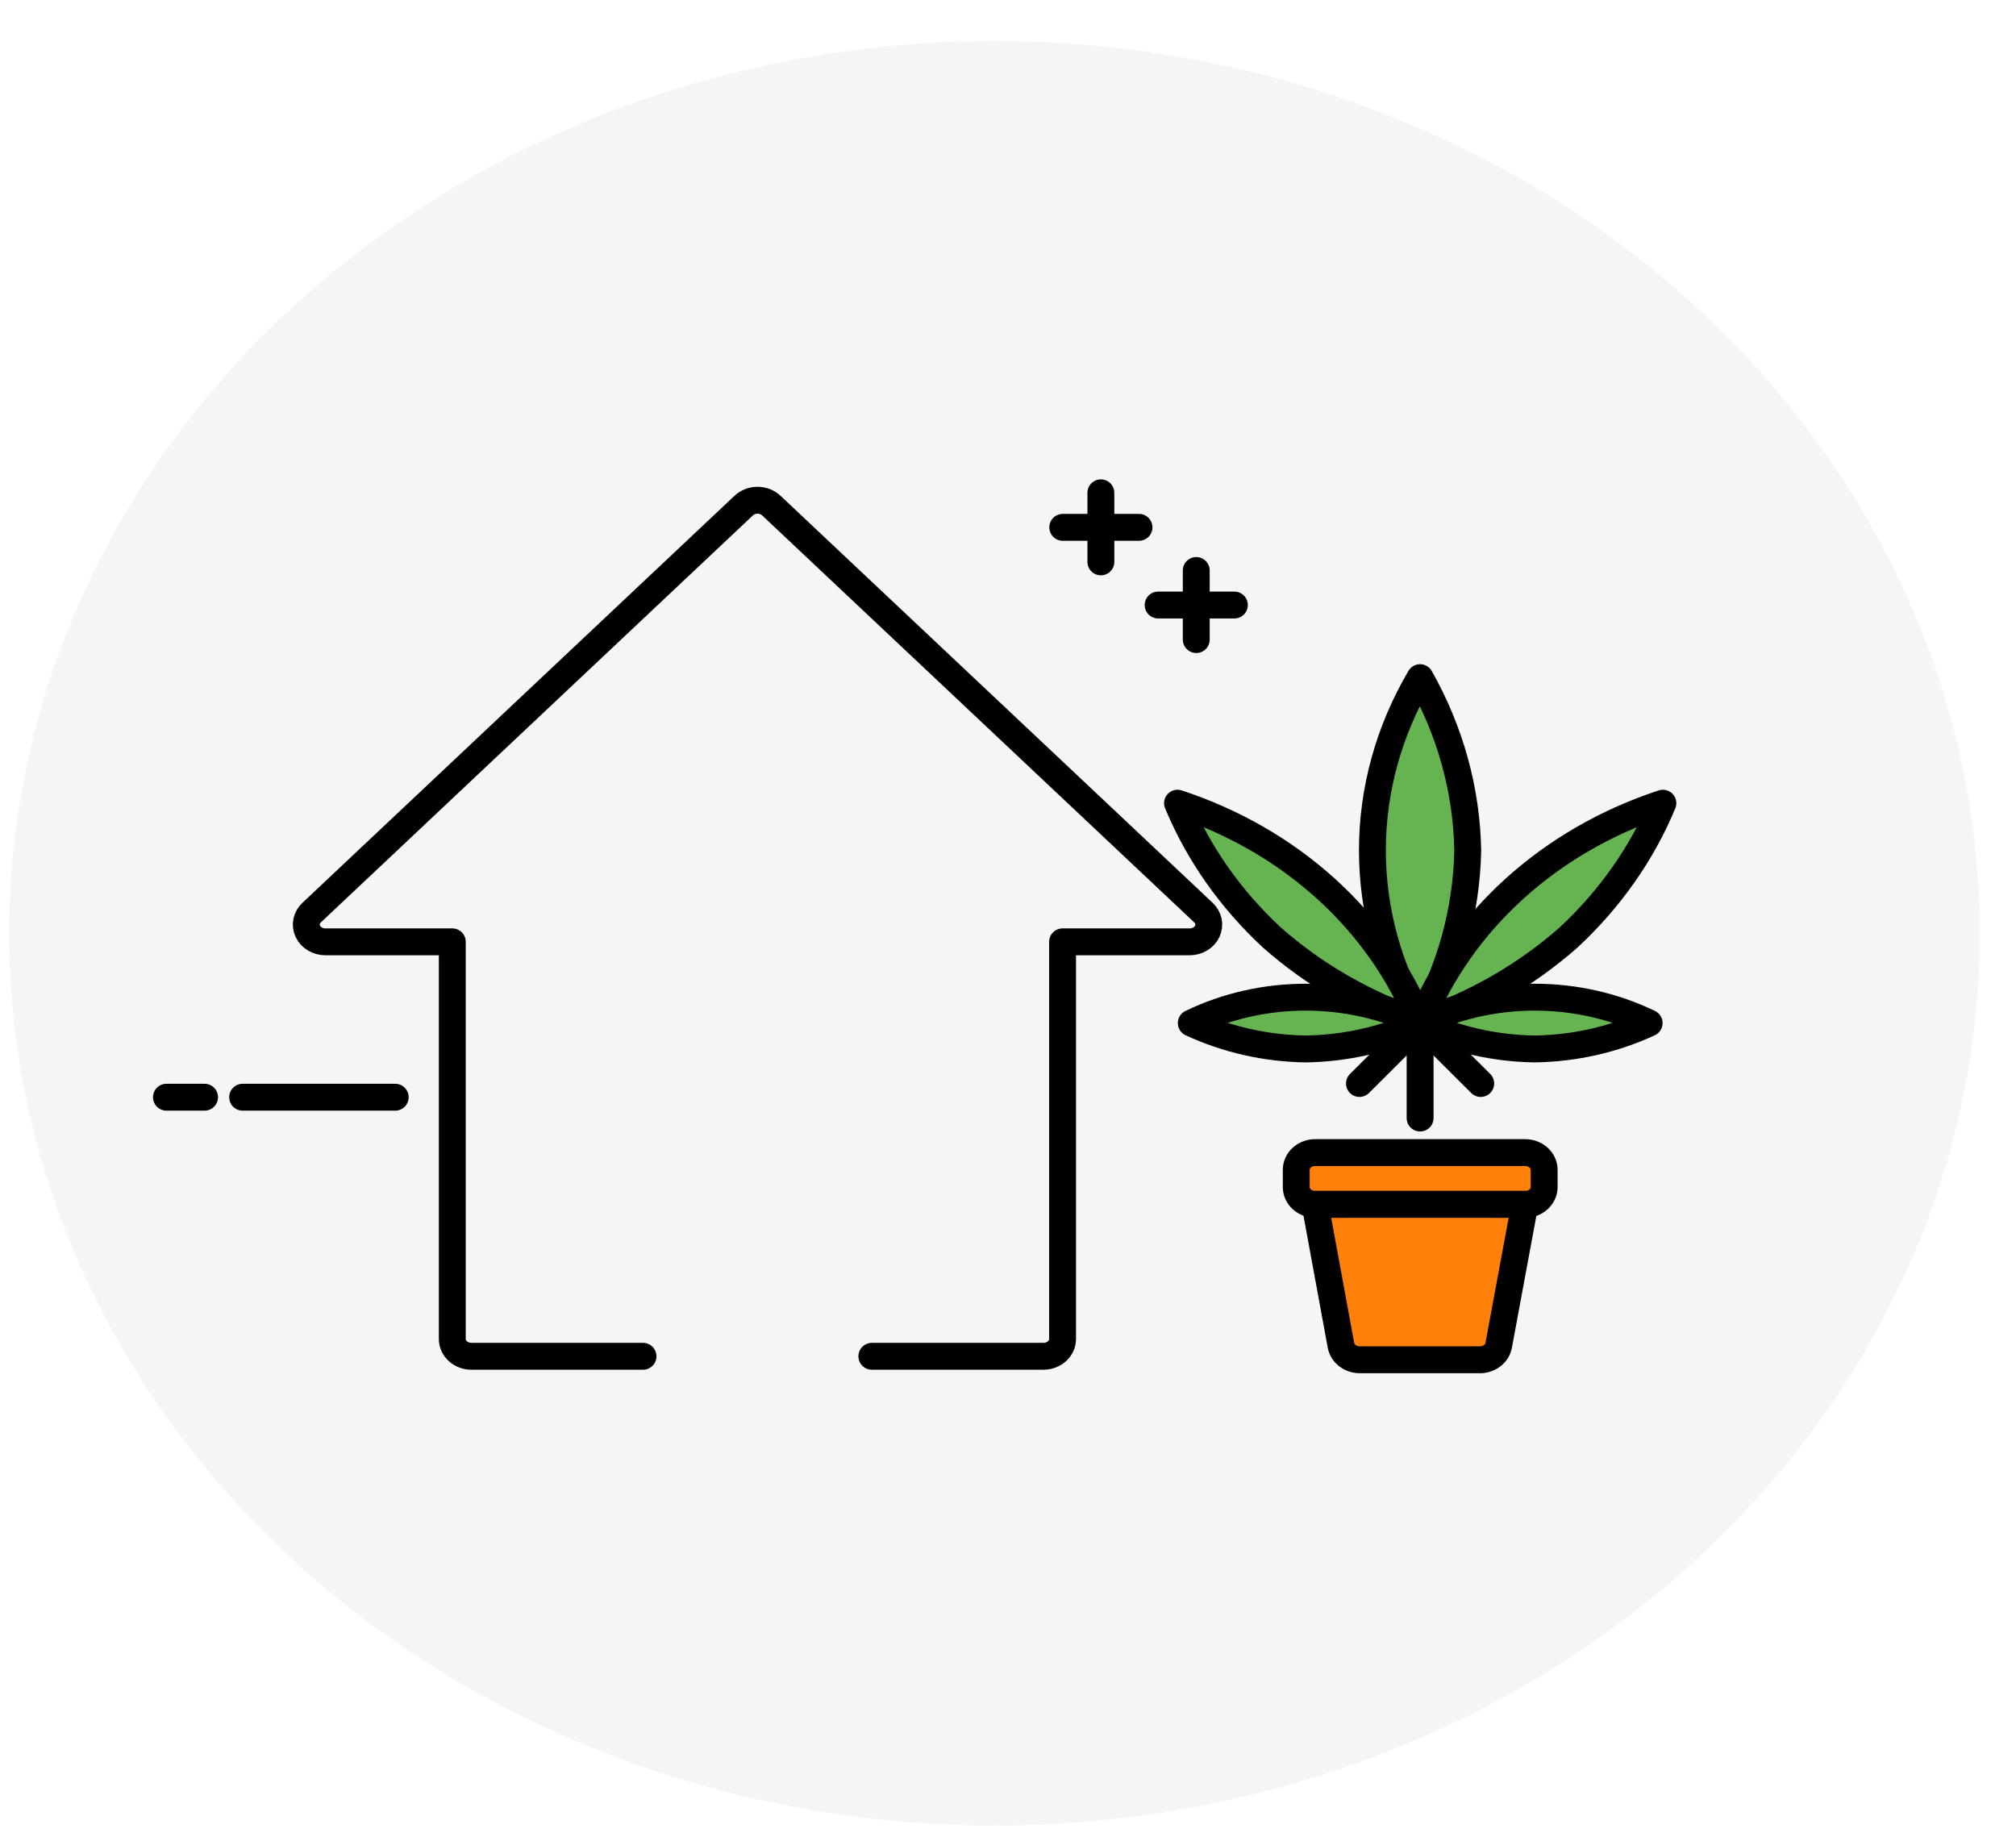 <svg width="45" height="41" viewBox="0 0 45 41" fill="none" xmlns="http://www.w3.org/2000/svg">
<ellipse cx="22.198" cy="20.832" rx="21.994" ry="19.916" fill="black" fill-opacity="0.04"/>
<path d="M4.566 24.491H3.715" stroke="black" stroke-width="0.6" stroke-linecap="round" stroke-linejoin="round"/>
<path d="M8.822 24.491H5.416" stroke="black" stroke-width="0.6" stroke-linecap="round" stroke-linejoin="round"/>
<path d="M25.851 13.505H27.553" stroke="black" stroke-width="0.6" stroke-linecap="round" stroke-linejoin="round"/>
<path d="M23.722 11.771H25.424" stroke="black" stroke-width="0.6" stroke-linecap="round" stroke-linejoin="round"/>
<path d="M24.573 11V12.542" stroke="black" stroke-width="0.6" stroke-linecap="round" stroke-linejoin="round"/>
<path d="M26.702 12.734V14.276" stroke="black" stroke-width="0.6" stroke-linecap="round" stroke-linejoin="round"/>
<path d="M30.345 24.185L31.698 22.836L33.052 24.185" stroke="black" stroke-width="0.6" stroke-linecap="round" stroke-linejoin="round"/>
<path d="M31.699 24.956V22.836" stroke="black" stroke-width="0.6" stroke-linecap="round" stroke-linejoin="round"/>
<path d="M32.762 18.981C32.737 20.322 32.373 21.641 31.698 22.835C30.999 21.649 30.634 20.325 30.634 18.981C30.634 17.636 30.999 16.312 31.698 15.126C32.374 16.32 32.738 17.639 32.762 18.981Z" fill="#66B352" stroke="black" stroke-width="0.6" stroke-linecap="round" stroke-linejoin="round"/>
<path d="M35.011 20.927C34.064 21.763 32.937 22.413 31.699 22.835C32.151 21.707 32.87 20.684 33.806 19.836C34.743 18.988 35.873 18.337 37.118 17.928C36.653 19.049 35.935 20.07 35.011 20.927Z" fill="#66B352" stroke="black" stroke-width="0.6" stroke-linecap="round" stroke-linejoin="round"/>
<path d="M28.391 20.927C29.338 21.763 30.466 22.413 31.703 22.835C31.252 21.707 30.532 20.684 29.596 19.836C28.66 18.988 27.529 18.337 26.284 17.928C26.75 19.049 27.467 20.07 28.391 20.927Z" fill="#66B352" stroke="black" stroke-width="0.6" stroke-linecap="round" stroke-linejoin="round"/>
<path d="M29.145 23.414C30.034 23.401 30.908 23.203 31.699 22.836C30.913 22.456 30.036 22.258 29.145 22.258C28.254 22.258 27.377 22.456 26.591 22.836C27.382 23.203 28.256 23.401 29.145 23.414Z" fill="#66B352" stroke="black" stroke-width="0.6" stroke-linecap="round" stroke-linejoin="round"/>
<path d="M34.257 23.414C35.146 23.401 36.02 23.203 36.811 22.836C36.025 22.456 35.148 22.258 34.257 22.258C33.366 22.258 32.489 22.456 31.703 22.836C32.494 23.203 33.368 23.401 34.257 23.414Z" fill="#66B352" stroke="black" stroke-width="0.6" stroke-linecap="round" stroke-linejoin="round"/>
<path d="M34.042 25.727H29.359C29.124 25.727 28.934 25.899 28.934 26.112V26.497C28.934 26.71 29.124 26.883 29.359 26.883H34.042C34.277 26.883 34.468 26.71 34.468 26.497V26.112C34.468 25.899 34.277 25.727 34.042 25.727Z" fill="#FF810B" stroke="black" stroke-width="0.6" stroke-linecap="round" stroke-linejoin="round"/>
<path d="M33.044 30.352H30.358C30.256 30.353 30.157 30.321 30.079 30.262C30.001 30.202 29.949 30.119 29.932 30.028L29.354 26.883H34.036L33.453 30.028C33.437 30.117 33.388 30.198 33.313 30.257C33.238 30.316 33.143 30.35 33.044 30.352Z" fill="#FF810B" stroke="black" stroke-width="0.6" stroke-linecap="round" stroke-linejoin="round"/>
<path d="M19.461 30.274H23.292C23.405 30.274 23.514 30.233 23.593 30.161C23.673 30.089 23.718 29.991 23.718 29.889V21.023H26.553C26.637 21.023 26.719 21.001 26.79 20.959C26.86 20.918 26.915 20.858 26.948 20.788C26.98 20.718 26.989 20.64 26.974 20.566C26.958 20.491 26.918 20.422 26.86 20.368L17.218 11.286C17.178 11.248 17.13 11.218 17.077 11.197C17.024 11.177 16.967 11.166 16.909 11.166C16.851 11.166 16.794 11.177 16.741 11.197C16.688 11.218 16.64 11.248 16.6 11.286L6.959 20.368C6.9 20.422 6.86 20.491 6.844 20.566C6.829 20.64 6.838 20.718 6.871 20.788C6.903 20.858 6.958 20.918 7.029 20.959C7.099 21.001 7.181 21.023 7.265 21.023H10.096V29.889C10.096 29.991 10.141 30.089 10.221 30.161C10.3 30.233 10.409 30.274 10.522 30.274H14.353" stroke="black" stroke-width="0.6" stroke-linecap="round" stroke-linejoin="round"/>
</svg>
